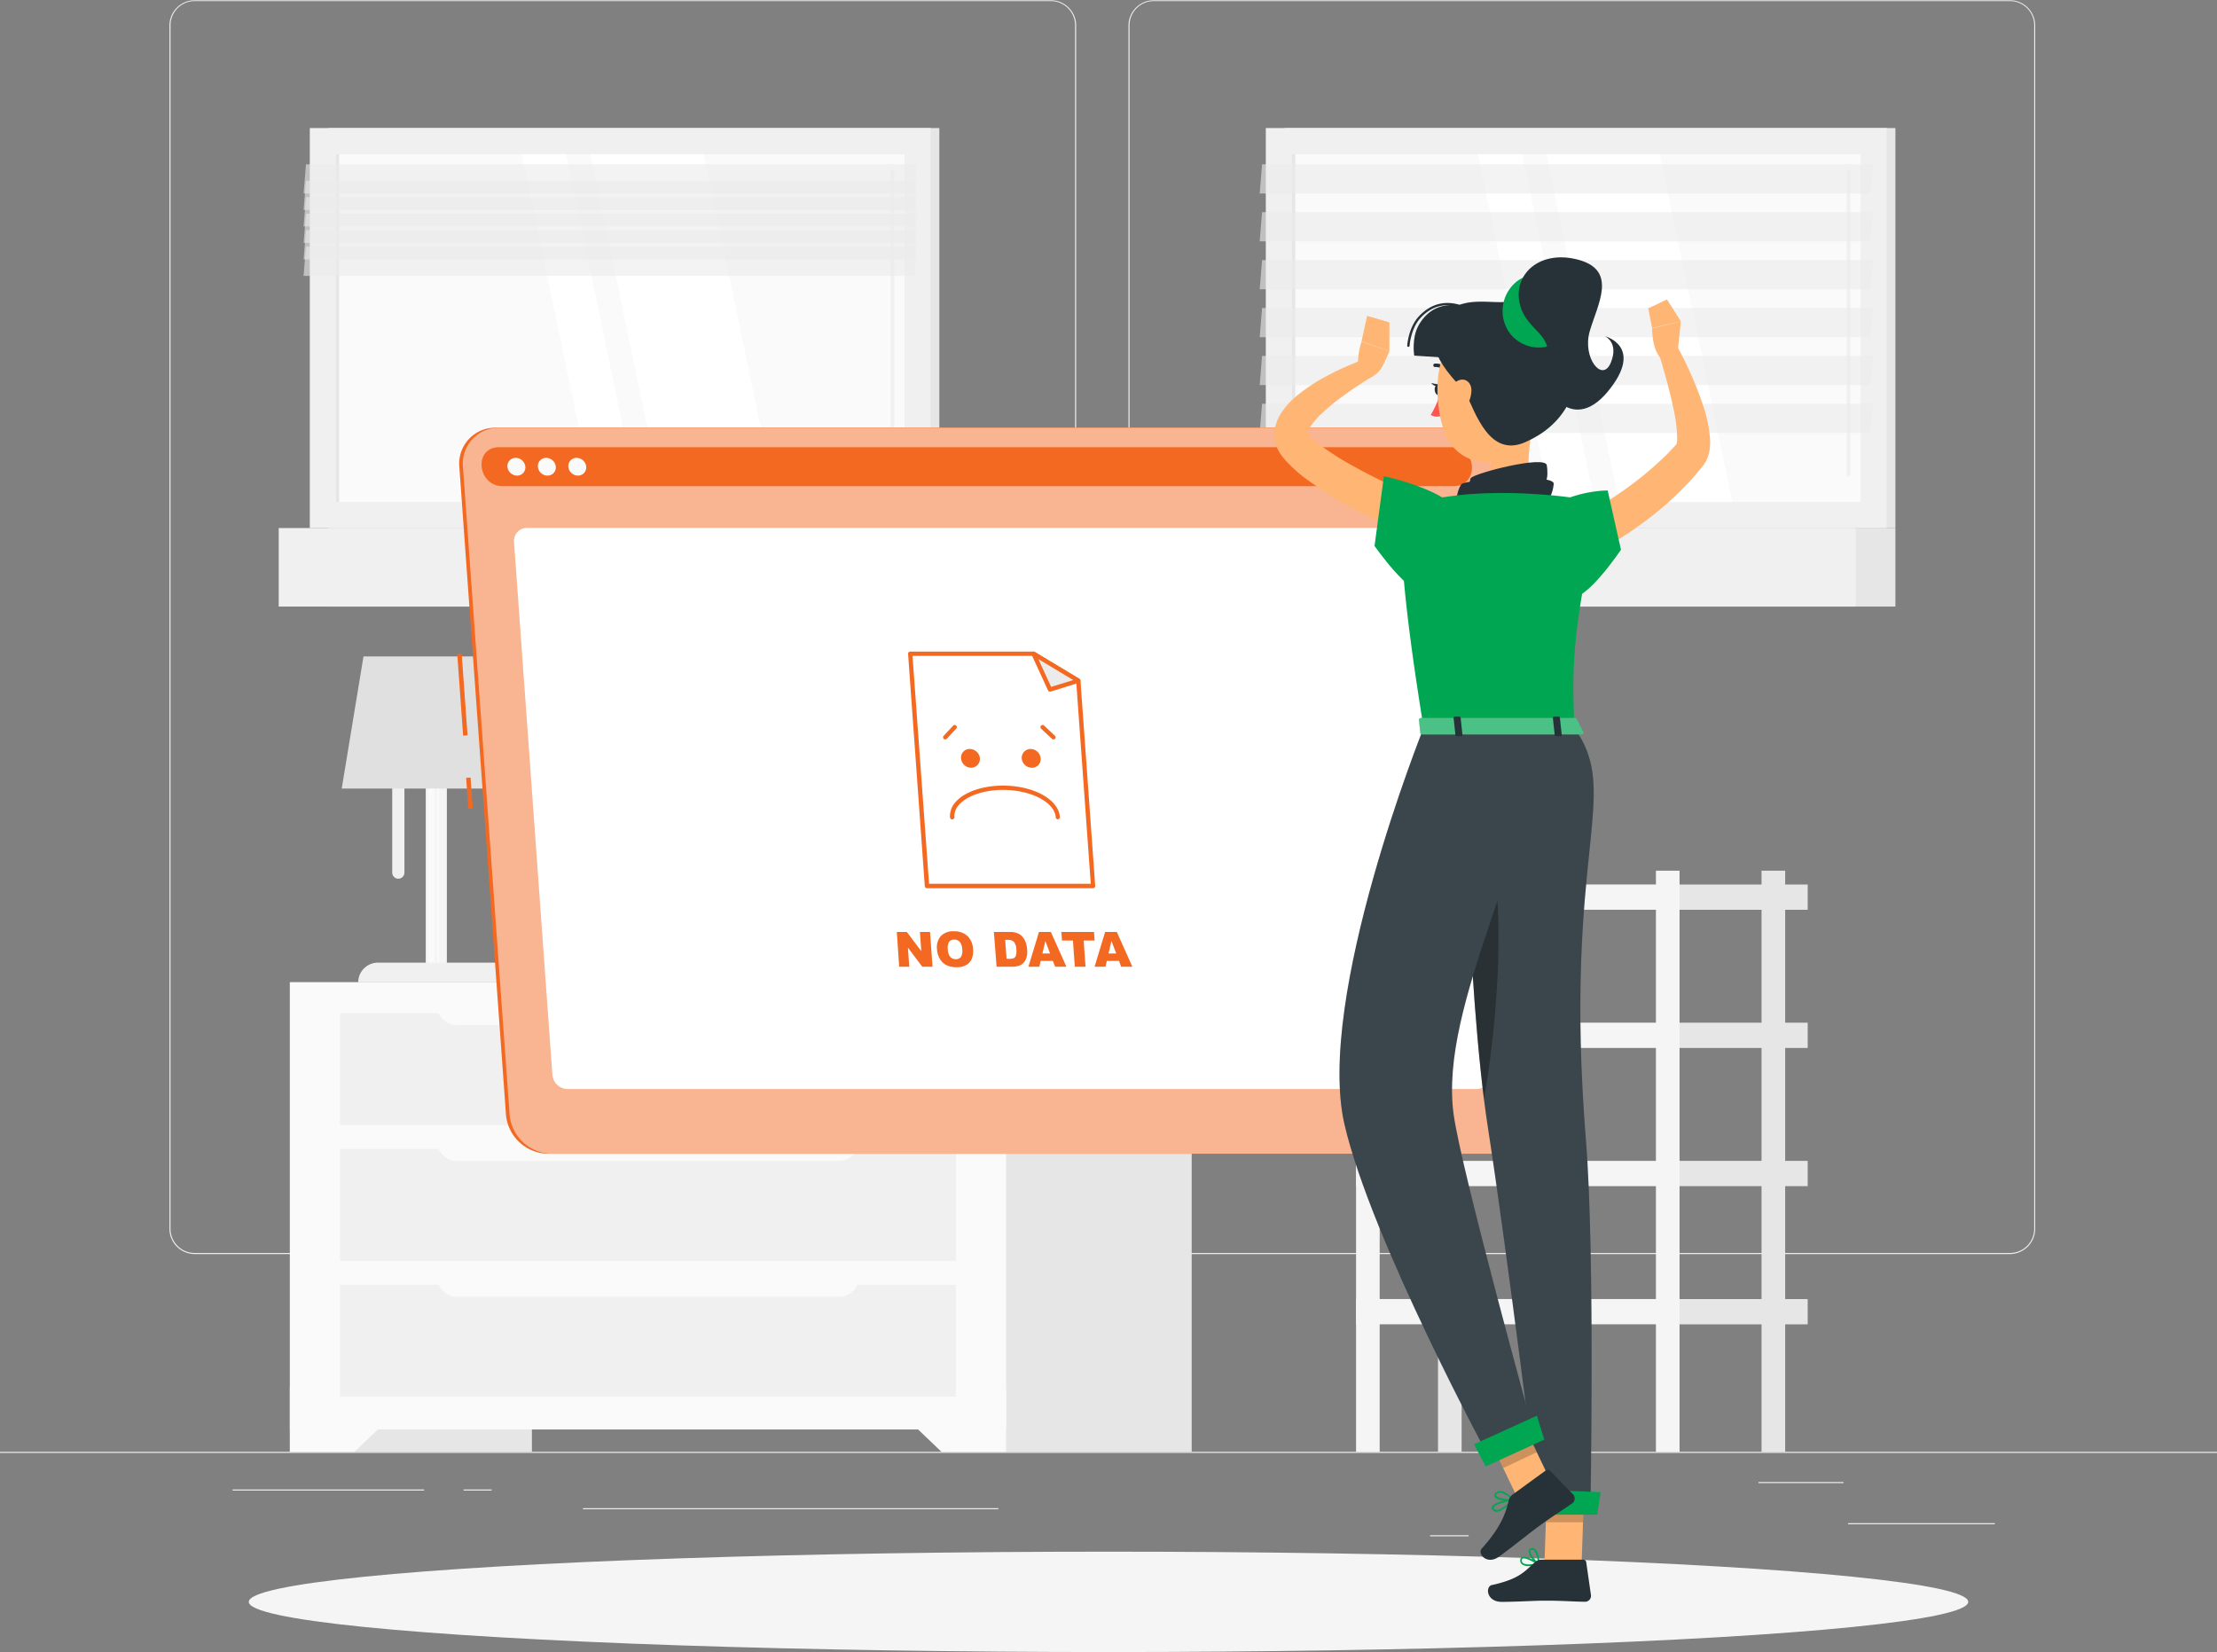 <svg xmlns="http://www.w3.org/2000/svg" viewBox="0 0 500 372.61"><rect x="0" y="0" width="500" height="372.61" fill="#808080" stroke="none"/><defs><style>.cls-1,.cls-6{fill:#ebebeb;}.cls-2{fill:#e6e6e6;}.cls-3{fill:#f0f0f0;}.cls-4{fill:#fafafa;}.cls-10,.cls-16,.cls-19,.cls-5{fill:#fff;}.cls-6{opacity:0.6;}.cls-7{fill:#f5f5f5;}.cls-8{fill:#e0e0e0;}.cls-9{fill:#f36922;}.cls-10{opacity:0.5;}.cls-11{fill:#ffb573;}.cls-12{fill:#00a651;}.cls-13{fill:#263238;}.cls-14{fill:#ff5652;}.cls-15,.cls-18{opacity:0.2;}.cls-16{opacity:0.1;}.cls-17,.cls-19{opacity:0.3;}</style></defs><g id="Background_Complete" data-name="Background Complete"><rect class="cls-1" y="327.45" width="500" height="0.25"/><rect class="cls-1" x="416.78" y="343.54" width="33.12" height="0.25"/><rect class="cls-1" x="322.53" y="346.26" width="8.69" height="0.25"/><rect class="cls-1" x="396.59" y="334.26" width="19.19" height="0.25"/><rect class="cls-1" x="52.46" y="335.94" width="43.19" height="0.25"/><rect class="cls-1" x="104.56" y="335.94" width="6.33" height="0.25"/><rect class="cls-1" x="131.47" y="340.16" width="93.68" height="0.25"/><path class="cls-1" d="M237,337.8H43.91a5.71,5.71,0,0,1-5.7-5.71V60.66A5.71,5.71,0,0,1,43.91,55H237a5.71,5.71,0,0,1,5.71,5.71V332.09A5.71,5.71,0,0,1,237,337.8ZM43.91,55.2a5.46,5.46,0,0,0-5.45,5.46V332.09a5.46,5.46,0,0,0,5.45,5.46H237a5.47,5.47,0,0,0,5.46-5.46V60.66A5.47,5.47,0,0,0,237,55.2Z" transform="translate(0 -54.95)"/><path class="cls-1" d="M453.31,337.8H260.21a5.72,5.72,0,0,1-5.71-5.71V60.66A5.72,5.72,0,0,1,260.21,55h193.1A5.71,5.71,0,0,1,459,60.66V332.09A5.71,5.71,0,0,1,453.31,337.8ZM260.21,55.2a5.47,5.47,0,0,0-5.46,5.46V332.09a5.47,5.47,0,0,0,5.46,5.46h193.1a5.47,5.47,0,0,0,5.46-5.46V60.66a5.47,5.47,0,0,0-5.46-5.46Z" transform="translate(0 -54.95)"/><rect class="cls-2" x="289.69" y="83.83" width="137.78" height="90.23" transform="translate(717.16 202.94) rotate(180)"/><rect class="cls-3" x="285.49" y="83.83" width="140.02" height="90.23" transform="translate(710.99 202.94) rotate(180)"/><rect class="cls-2" x="289.69" y="174.06" width="137.78" height="17.71" transform="translate(717.16 310.87) rotate(180)"/><rect class="cls-3" x="278.48" y="174.06" width="140.02" height="17.71" transform="translate(696.99 310.87) rotate(180)"/><rect class="cls-4" x="316.27" y="64.82" width="78.46" height="128.25" transform="translate(484.44 -281.5) rotate(90)"/><polygon class="cls-5" points="390.7 113.22 374.32 34.77 348.76 34.77 365.14 113.22 390.7 113.22"/><path class="cls-3" d="M416.9,162.32a.42.42,0,0,0,.42-.43V93.55a.42.42,0,0,0-.42-.42.41.41,0,0,0-.42.42v68.34A.42.42,0,0,0,416.9,162.32Z" transform="translate(0 -54.95)"/><polygon class="cls-5" points="359.65 113.22 343.27 34.77 333.3 34.77 349.69 113.22 359.65 113.22"/><rect class="cls-2" x="252.52" y="128.57" width="78.46" height="0.75" transform="translate(420.69 -217.75) rotate(90)"/><polygon class="cls-6" points="284.1 43.64 421.88 43.64 422.42 37.05 284.64 37.05 284.1 43.64"/><polygon class="cls-6" points="284.1 54.44 421.88 54.44 422.42 47.85 284.64 47.85 284.1 54.44"/><polygon class="cls-6" points="284.1 65.24 421.88 65.24 422.42 58.66 284.64 58.66 284.1 65.24"/><polygon class="cls-6" points="284.1 76.05 421.88 76.05 422.42 69.46 284.64 69.46 284.1 76.05"/><polygon class="cls-6" points="284.1 86.85 421.88 86.85 422.42 80.26 284.64 80.26 284.1 86.85"/><polygon class="cls-6" points="284.1 97.65 421.88 97.65 422.42 91.06 284.64 91.06 284.1 97.65"/><rect class="cls-2" x="378.8" y="261.83" width="28.89" height="5.7"/><rect class="cls-2" x="324.31" y="251.33" width="5.33" height="131.07" transform="translate(653.95 578.78) rotate(180)"/><rect class="cls-7" x="305.84" y="316.78" width="72.96" height="5.7" transform="translate(684.63 584.31) rotate(180)"/><rect class="cls-2" x="378.8" y="293" width="28.89" height="5.7"/><rect class="cls-7" x="305.84" y="347.95" width="72.96" height="5.7" transform="translate(684.63 646.64) rotate(180)"/><rect class="cls-2" x="378.8" y="199.5" width="28.89" height="5.7"/><rect class="cls-7" x="305.84" y="254.45" width="72.96" height="5.7" transform="translate(684.63 459.64) rotate(180)"/><rect class="cls-2" x="378.8" y="230.66" width="28.89" height="5.7"/><rect class="cls-7" x="305.84" y="285.61" width="72.96" height="5.7" transform="translate(684.63 521.97) rotate(180)"/><rect class="cls-2" x="397.27" y="251.33" width="5.33" height="131.07" transform="translate(799.88 578.78) rotate(180)"/><rect class="cls-7" x="373.47" y="251.33" width="5.33" height="131.07" transform="translate(752.26 578.78) rotate(180)"/><rect class="cls-7" x="305.84" y="251.33" width="5.33" height="131.07" transform="translate(617 578.78) rotate(180)"/><rect class="cls-2" x="65.37" y="276.51" width="54.58" height="105.89" transform="translate(185.33 603.95) rotate(180)"/><polygon class="cls-4" points="79.95 327.45 65.37 327.45 65.37 312.83 95.23 312.83 79.95 327.45"/><rect class="cls-2" x="214.18" y="276.51" width="54.58" height="105.89" transform="translate(482.94 603.95) rotate(180)"/><rect class="cls-4" x="65.37" y="276.51" width="161.53" height="100.86" transform="translate(292.28 598.92) rotate(180)"/><polygon class="cls-4" points="212.33 327.45 226.9 327.45 226.9 312.83 197.05 312.83 212.33 327.45"/><rect class="cls-3" x="76.68" y="314.09" width="138.92" height="25.24" transform="translate(292.28 598.47) rotate(180)"/><rect class="cls-3" x="76.68" y="344.73" width="138.92" height="25.24" transform="translate(292.28 659.74) rotate(180)"/><path class="cls-4" d="M103.08,311.9h86.11a4.58,4.58,0,0,1,4.58,4.58v.31a0,0,0,0,1,0,0H98.51a0,0,0,0,1,0,0v-.31A4.58,4.58,0,0,1,103.08,311.9Z" transform="translate(292.28 573.74) rotate(180)"/><rect class="cls-3" x="76.68" y="283.46" width="138.92" height="25.24" transform="translate(292.28 537.2) rotate(180)"/><path class="cls-4" d="M103.08,281.27h86.11a4.58,4.58,0,0,1,4.58,4.58v.31a0,0,0,0,1,0,0H98.51a0,0,0,0,1,0,0v-.31A4.58,4.58,0,0,1,103.08,281.27Z" transform="translate(292.28 512.47) rotate(180)"/><path class="cls-4" d="M103.08,342.54h86.11a4.58,4.58,0,0,1,4.58,4.58v.31a0,0,0,0,1,0,0H98.51a0,0,0,0,1,0,0v-.31A4.58,4.58,0,0,1,103.08,342.54Z" transform="translate(292.28 635.01) rotate(180)"/><rect class="cls-2" x="74.07" y="83.83" width="137.78" height="90.23" transform="translate(285.92 202.94) rotate(180)"/><rect class="cls-3" x="69.86" y="83.83" width="140.02" height="90.23" transform="translate(279.75 202.94) rotate(180)"/><rect class="cls-2" x="74.07" y="174.06" width="137.78" height="17.71" transform="translate(285.92 310.87) rotate(180)"/><rect class="cls-3" x="62.86" y="174.06" width="140.02" height="17.71" transform="translate(265.74 310.87) rotate(180)"/><rect class="cls-4" x="100.65" y="64.82" width="78.46" height="128.25" transform="translate(268.82 -65.88) rotate(90)"/><polygon class="cls-5" points="175.08 113.22 158.7 34.77 133.14 34.77 149.52 113.22 175.08 113.22"/><path class="cls-3" d="M201.27,162.32a.42.42,0,0,0,.42-.43V93.55a.41.41,0,0,0-.42-.42.42.42,0,0,0-.42.42v68.34A.42.42,0,0,0,201.27,162.32Z" transform="translate(0 -54.95)"/><polygon class="cls-5" points="144.03 113.22 127.65 34.77 117.68 34.77 134.06 113.22 144.03 113.22"/><rect class="cls-2" x="36.9" y="128.57" width="78.46" height="0.75" transform="translate(205.07 -2.13) rotate(90)"/><polygon class="cls-6" points="68.47 43.64 206.25 43.64 206.79 37.05 69.01 37.05 68.47 43.64"/><polygon class="cls-6" points="68.47 47.35 206.25 47.35 206.79 40.77 69.01 40.77 68.47 47.35"/><polygon class="cls-6" points="68.47 51.07 206.25 51.07 206.79 44.48 69.01 44.48 68.47 51.07"/><polygon class="cls-6" points="68.47 54.78 206.25 54.78 206.79 48.2 69.01 48.2 68.47 54.78"/><polygon class="cls-6" points="68.47 58.5 206.25 58.5 206.79 51.91 69.01 51.91 68.47 58.5"/><polygon class="cls-6" points="68.47 62.22 206.25 62.22 206.79 55.63 69.01 55.63 68.47 62.22"/><rect class="cls-7" x="96.01" y="220.18" width="4.76" height="53.09" transform="translate(196.79 438.5) rotate(180)"/><rect class="cls-4" x="96.63" y="220.14" width="1.35" height="53.09" transform="translate(194.6 438.42) rotate(180)"/><rect class="cls-4" x="98.54" y="220.14" width="0.53" height="53.09" transform="translate(197.6 438.42) rotate(180)"/><path class="cls-3" d="M80.76,272.06H116a0,0,0,0,1,0,0v0a4.44,4.44,0,0,1-4.44,4.44H85.21a4.44,4.44,0,0,1-4.44-4.44v0A0,0,0,0,1,80.76,272.06Z" transform="translate(196.79 493.62) rotate(180)"/><path class="cls-3" d="M89.84,253.14h0a1.38,1.38,0,0,0,1.37-1.37V217a1.37,1.37,0,0,0-1.37-1.37h0A1.37,1.37,0,0,0,88.46,217v34.81A1.38,1.38,0,0,0,89.84,253.14Z" transform="translate(0 -54.95)"/><polygon class="cls-8" points="77.07 177.85 119.72 177.85 114.81 148.05 81.98 148.05 77.07 177.85"/></g><g id="Shadow"><ellipse id="_Path_" data-name="&lt;Path&gt;" class="cls-7" cx="250" cy="361.29" rx="193.89" ry="11.32"/></g><g id="Window_No_Data" data-name="Window No Data"><rect class="cls-9" x="103.78" y="202.37" width="1" height="18.49" transform="translate(-14.93 -46.91) rotate(-4.12)"/><rect class="cls-9" x="105.38" y="230.35" width="1" height="6.96" transform="translate(-16.53 -46.74) rotate(-4.12)"/><path class="cls-9" d="M337.71,315.16H123.55a9.65,9.65,0,0,1-9.44-8.81L103.59,160.22a8.1,8.1,0,0,1,8.17-8.8H325.92a9.65,9.65,0,0,1,9.44,8.8l10.52,146.13A8.11,8.11,0,0,1,337.71,315.16Z" transform="translate(0 -54.95)"/><path class="cls-9" d="M338.53,315.16H124.37a9.65,9.65,0,0,1-9.44-8.81L104.41,160.22a8.1,8.1,0,0,1,8.17-8.8H326.74a9.65,9.65,0,0,1,9.44,8.8L346.7,306.35A8.1,8.1,0,0,1,338.53,315.16Z" transform="translate(0 -54.95)"/><path class="cls-10" d="M338.53,315.16H124.37a9.65,9.65,0,0,1-9.44-8.81L104.41,160.22a8.1,8.1,0,0,1,8.17-8.8H326.74a9.65,9.65,0,0,1,9.44,8.8L346.7,306.35A8.1,8.1,0,0,1,338.53,315.16Z" transform="translate(0 -54.95)"/><path class="cls-9" d="M327.06,155.82H112.9l-.72,0c-5.47.45-4.35,8.78,1.17,8.78H327.87c5.53,0,5.45-8.33-.09-8.78Z" transform="translate(0 -54.95)"/><path class="cls-4" d="M118.48,160.22a1.85,1.85,0,0,1-1.88,2,2.2,2.2,0,0,1-2.16-2,1.85,1.85,0,0,1,1.87-2A2.2,2.2,0,0,1,118.48,160.22Z" transform="translate(0 -54.95)"/><path class="cls-4" d="M125.35,160.22a1.85,1.85,0,0,1-1.88,2,2.2,2.2,0,0,1-2.16-2,1.85,1.85,0,0,1,1.87-2A2.2,2.2,0,0,1,125.35,160.22Z" transform="translate(0 -54.95)"/><path class="cls-4" d="M132.21,160.22a1.85,1.85,0,0,1-1.87,2,2.19,2.19,0,0,1-2.16-2,1.84,1.84,0,0,1,1.87-2A2.2,2.2,0,0,1,132.21,160.22Z" transform="translate(0 -54.95)"/><path class="cls-5" d="M332.85,300.58H128a3.49,3.49,0,0,1-3.42-3.2l-8.65-120.17a2.92,2.92,0,0,1,3-3.19h204.9a3.48,3.48,0,0,1,3.42,3.19l8.66,120.17A2.94,2.94,0,0,1,332.85,300.58Z" transform="translate(0 -54.95)"/><polygon class="cls-5" points="246.53 199.85 243.19 153.53 233.09 147.44 205.28 147.44 209.06 199.85 246.53 199.85"/><path class="cls-9" d="M246.53,255.28H209.06a.48.48,0,0,1-.49-.45l-3.77-52.4a.47.47,0,0,1,.13-.36.48.48,0,0,1,.35-.16h27.81a.55.55,0,0,1,.25.07l10.1,6.08a.48.48,0,0,1,.24.38L247,254.76a.46.46,0,0,1-.13.37A.47.47,0,0,1,246.53,255.28Zm-37-1H246l-3.28-45.55L233,202.88H205.8Z" transform="translate(0 -54.95)"/><polygon class="cls-1" points="243.19 153.53 233.09 147.44 236.8 155.5 243.19 153.53"/><path class="cls-9" d="M236.8,210.94a.49.49,0,0,1-.44-.28l-3.71-8.06a.5.5,0,0,1,.11-.57.5.5,0,0,1,.58-.05l10.1,6.08a.5.5,0,0,1,.24.48.49.49,0,0,1-.34.4l-6.4,2Zm-2.61-7.32,2.87,6.25,5-1.53Z" transform="translate(0 -54.95)"/><path class="cls-9" d="M221,226a2,2,0,0,1-2,2.11,2.31,2.31,0,0,1-2.26-2.11,1.94,1.94,0,0,1,2-2.12A2.32,2.32,0,0,1,221,226Z" transform="translate(0 -54.95)"/><path class="cls-9" d="M234.7,226a1.94,1.94,0,0,1-2,2.11,2.32,2.32,0,0,1-2.27-2.11,2,2,0,0,1,2-2.12A2.31,2.31,0,0,1,234.7,226Z" transform="translate(0 -54.95)"/><path class="cls-9" d="M238.58,239.74a.49.49,0,0,1-.48-.45c-.25-3.41-5.59-6.18-11.9-6.18-4.19,0-7.95,1.25-9.81,3.25a3.74,3.74,0,0,0-1.14,2.86.49.49,0,0,1-1,.07,4.76,4.76,0,0,1,1.4-3.59c2-2.19,6.07-3.56,10.52-3.56,6.93,0,12.58,3.11,12.86,7.08a.48.48,0,0,1-.45.51Z" transform="translate(0 -54.95)"/><path class="cls-9" d="M213.17,221.72a.51.51,0,0,1-.33-.13.49.49,0,0,1,0-.69l2.13-2.29a.49.49,0,0,1,.68,0,.48.48,0,0,1,0,.68l-2.13,2.29A.48.48,0,0,1,213.17,221.72Z" transform="translate(0 -54.95)"/><path class="cls-9" d="M237.58,221.72a.55.55,0,0,1-.33-.13l-2.45-2.29a.48.48,0,0,1,0-.69.49.49,0,0,1,.68,0l2.45,2.29a.48.48,0,0,1,0,.68A.52.52,0,0,1,237.58,221.72Z" transform="translate(0 -54.95)"/><path class="cls-9" d="M202.26,265.15h2.26l3.26,4.34-.31-4.34h2.28l.56,7.84H208l-3.24-4.31.31,4.31h-2.28Z" transform="translate(0 -54.95)"/><path class="cls-9" d="M211.33,269.07a3.8,3.8,0,0,1,.86-3,3.76,3.76,0,0,1,2.9-1.07,4.38,4.38,0,0,1,3.09,1.05,4.32,4.32,0,0,1,1.27,2.94,4.77,4.77,0,0,1-.3,2.25,3,3,0,0,1-1.24,1.37,4.16,4.16,0,0,1-2.14.49,5.25,5.25,0,0,1-2.23-.42,3.62,3.62,0,0,1-1.5-1.34A4.66,4.66,0,0,1,211.33,269.07Zm2.43,0a2.73,2.73,0,0,0,.56,1.7,1.59,1.59,0,0,0,1.24.52,1.38,1.38,0,0,0,1.17-.51A2.75,2.75,0,0,0,217,269a2.57,2.57,0,0,0-.56-1.62,1.64,1.64,0,0,0-1.25-.51,1.38,1.38,0,0,0-1.14.52A2.53,2.53,0,0,0,213.76,269.09Z" transform="translate(0 -54.95)"/><path class="cls-9" d="M224.15,265.15h3.6a4.51,4.51,0,0,1,1.74.29,3.06,3.06,0,0,1,1.14.83,3.76,3.76,0,0,1,.71,1.25,6.3,6.3,0,0,1,.3,1.52,5.08,5.08,0,0,1-.15,1.95,2.8,2.8,0,0,1-.71,1.16,2.3,2.3,0,0,1-1,.62,5.6,5.6,0,0,1-1.43.22h-3.59Zm2.55,1.78.31,4.28h.59a2.45,2.45,0,0,0,1.07-.17,1,1,0,0,0,.46-.59,3.54,3.54,0,0,0,.08-1.36,2.72,2.72,0,0,0-.53-1.7,1.81,1.81,0,0,0-1.38-.46Z" transform="translate(0 -54.95)"/><path class="cls-9" d="M237.45,271.69H234.7l-.29,1.3h-2.47l2.38-7.84H237l3.51,7.84h-2.54Zm-.63-1.69-1.06-2.82L235.1,270Z" transform="translate(0 -54.95)"/><path class="cls-9" d="M239.37,265.15h7.36l.14,1.94H244.4l.42,5.9H242.4l-.42-5.9h-2.47Z" transform="translate(0 -54.95)"/><path class="cls-9" d="M252.37,271.69h-2.75l-.29,1.3h-2.47l2.38-7.84h2.64l3.5,7.84h-2.53Zm-.63-1.69-1.07-2.82L250,270Z" transform="translate(0 -54.95)"/></g><g id="Character"><path class="cls-11" d="M353.69,173.08c.89-.45,2-1,2.94-1.57s2-1.12,3-1.72c1.95-1.21,3.93-2.4,5.8-3.72a76.94,76.94,0,0,0,10.52-8.66c.41-.38.77-.8,1.16-1.21l.57-.61.28-.3.14-.16s0,0,0,0l0,0c-.14.27,0,.19,0-.07a5.28,5.28,0,0,0,.15-1.09,30.6,30.6,0,0,0-.73-6.32c-.89-4.48-2.24-9.1-3.57-13.62l3.88-1.7a81.31,81.31,0,0,1,6.11,13.6,31.67,31.67,0,0,1,1.72,7.89,12,12,0,0,1-.08,2.51,7.71,7.71,0,0,1-1.22,3.29l-.17.23-.13.16-.15.19-.31.38-.62.75c-.41.49-.81,1-1.25,1.47A71.85,71.85,0,0,1,370.35,173c-2,1.48-4.12,2.9-6.29,4.19-1.07.65-2.16,1.27-3.27,1.88s-2.19,1.17-3.47,1.77Z" transform="translate(0 -54.95)"/><path class="cls-12" d="M344.79,408.18a10.27,10.27,0,0,0,2.22-.3.22.22,0,0,0,.15-.16.21.21,0,0,0-.09-.2c-.29-.19-2.83-1.83-3.81-1.39a.68.68,0,0,0-.39.56,1.13,1.13,0,0,0,.33,1.05A2.35,2.35,0,0,0,344.79,408.18Zm1.65-.58c-1.45.29-2.55.24-3-.15a.77.77,0,0,1-.2-.71.3.3,0,0,1,.17-.25C343.94,406.26,345.41,407,346.44,407.6Z" transform="translate(0 -54.95)"/><path class="cls-12" d="M347,407.88l.1,0a.21.21,0,0,0,.1-.17c0-.11,0-2.52-.92-3.32a1,1,0,0,0-.84-.27.69.69,0,0,0-.67.55c-.19,1,1.33,2.75,2.13,3.21A.18.18,0,0,0,347,407.88Zm-1.43-3.39a.66.66,0,0,1,.44.17,4.53,4.53,0,0,1,.78,2.64c-.8-.64-1.75-2-1.63-2.57,0-.09.07-.21.32-.24Z" transform="translate(0 -54.95)"/><path class="cls-11" d="M346.22,148.07c-1,5-3,15,.45,18.35,0,0-1.36,5-10.59,5-10.16,0-4.85-5-4.85-5,5.54-1.32,5.39-5.43,4.43-9.3Z" transform="translate(0 -54.95)"/><path class="cls-13" d="M329.28,168.42c-1.59.22-.23-3.91.41-4.34,1.5-1,20.86-2.39,20.73,0-.08,1-.56,3-1.4,3.66S343.2,166.34,329.28,168.42Z" transform="translate(0 -54.95)"/><path class="cls-13" d="M332.44,167c-1.27.43-1.15-3.73-.72-4.23,1-1.16,16.67-5.18,17.13-2.91.18,1,.27,3-.27,3.71S343.44,163.11,332.44,167Z" transform="translate(0 -54.95)"/><path class="cls-13" d="M326.61,139.11a.4.4,0,0,1-.33-.15,3.18,3.18,0,0,0-2.59-1.23.39.39,0,0,1-.44-.35.4.4,0,0,1,.35-.43,3.91,3.91,0,0,1,3.29,1.51.4.4,0,0,1-.05.56A.5.5,0,0,1,326.61,139.11Z" transform="translate(0 -54.95)"/><path class="cls-14" d="M324.67,144a17.91,17.91,0,0,1-2,4.53,2.9,2.9,0,0,0,2.44.21Z" transform="translate(0 -54.95)"/><path class="cls-13" d="M325.16,142.79c.07.67-.24,1.25-.68,1.29s-.85-.46-.91-1.14.24-1.25.67-1.29S325.09,142.11,325.16,142.79Z" transform="translate(0 -54.95)"/><path class="cls-13" d="M324.44,141.67l-1.66-.31S323.73,142.54,324.44,141.67Z" transform="translate(0 -54.95)"/><polygon class="cls-11" points="356.7 352.73 348.32 352.73 348.98 333.33 357.36 333.33 356.7 352.73"/><path class="cls-13" d="M347.66,406.72h9.41a.66.66,0,0,1,.67.57l1.07,7.44a1.34,1.34,0,0,1-1.34,1.49c-3.28-.05-4.86-.25-9-.25-2.55,0-6.27.27-9.78.27s-3.71-3.48-2.24-3.79c6.56-1.42,7.6-3.36,9.81-5.22A2.21,2.21,0,0,1,347.66,406.72Z" transform="translate(0 -54.95)"/><g class="cls-15"><polygon points="357.36 333.34 348.98 333.34 348.64 343.34 357.02 343.34 357.36 333.34"/></g><path class="cls-11" d="M323.37,178a162.48,162.48,0,0,1-15.05-6.75,91.24,91.24,0,0,1-14.4-8.77,34.31,34.31,0,0,1-3.42-3.07c-.28-.3-.56-.58-.83-.93a11.32,11.32,0,0,1-.88-1.13,7.9,7.9,0,0,1-1.34-3.61,8.22,8.22,0,0,1,.49-3.62,10.64,10.64,0,0,1,1.41-2.6,18.13,18.13,0,0,1,3.39-3.52,42,42,0,0,1,7.3-4.67c1.24-.66,2.5-1.25,3.78-1.8s2.54-1.07,3.91-1.54l1.77,3.85c-4.36,2.75-8.88,5.78-12.2,9.16a13.86,13.86,0,0,0-1.95,2.49c-.48.79-.47,1.38-.39,1.33s0,0,.14.1l.4.43c.15.18.36.36.55.55a25.62,25.62,0,0,0,2.69,2.16,62.92,62.92,0,0,0,6.44,4c2.25,1.26,4.57,2.45,6.93,3.59,4.72,2.26,9.6,4.43,14.39,6.41Z" transform="translate(0 -54.95)"/><path class="cls-11" d="M312,137.15l1.38-3L307.06,132s-2,5.91.37,8.63h0A6.05,6.05,0,0,0,312,137.15Z" transform="translate(0 -54.95)"/><polygon class="cls-11" points="313.35 72.7 308.32 71.25 307.06 77.01 313.35 79.2 313.35 72.7"/><path class="cls-11" d="M378.35,134.44l.73-7L372.6,129s-.1,6.58,3.33,7.62Z" transform="translate(0 -54.95)"/><polygon class="cls-11" points="375.96 67.55 371.73 69.53 372.6 73.99 379.08 72.47 375.96 67.55"/><path class="cls-11" d="M347.54,138.25c.31,8.31.61,11.82-3.14,16.47-5.65,7-15.92,5.55-18.7-2.5-2.5-7.24-2.58-19.61,5.18-23.69A11.34,11.34,0,0,1,347.54,138.25Z" transform="translate(0 -54.95)"/><path class="cls-13" d="M343.92,154.71c8.16-3.53,13.52-11,11.26-22.58-2.17-11.11-9.67-12.21-12.77-9.91s-10.83-1.13-15.47,2.77c-8,6.77-.44,14,3.52,18.37C332.82,148.22,335.92,158.16,343.92,154.71Z" transform="translate(0 -54.95)"/><path class="cls-12" d="M340.53,130.14a8.29,8.29,0,1,0,1.83-11.92A8.53,8.53,0,0,0,340.53,130.14Z" transform="translate(0 -54.95)"/><path class="cls-13" d="M342.65,123c-1.17-6.7,5.16-11.86,13.64-9.37s4,10,2.25,16,2.83,11.72,4.73,7.15-1.3-6-1.3-6,9,2.33.64,12.48-15.93-1.06-13.88-7.67C350.39,130.28,343.76,129.33,342.65,123Z" transform="translate(0 -54.95)"/><path class="cls-13" d="M334.18,125.53c-3.87-2-10.42-3.65-14.15,2.63-1.76,3-1.08,7-1.08,7l11.39.75Z" transform="translate(0 -54.95)"/><path class="cls-13" d="M317.61,133.18h0a.26.26,0,0,1-.24-.27c0-.17.29-4.19,2.72-6.71,5.87-6.1,12.75-1,14.71.65a.25.25,0,0,1-.32.38c-1.89-1.62-8.47-6.47-14-.69-2.3,2.39-2.58,6.36-2.58,6.4A.25.25,0,0,1,317.61,133.18Z" transform="translate(0 -54.95)"/><path class="cls-11" d="M331.85,143a6.89,6.89,0,0,1-1.65,4.28c-1.38,1.62-3,.82-3.33-1-.33-1.61,0-4.4,1.74-5.37S331.87,141.18,331.85,143Z" transform="translate(0 -54.95)"/><path class="cls-13" d="M330.05,219.12s.54,58.15,5.58,90.55c4.08,26.17,11.61,86.69,11.61,86.69h11.43s1.11-58.43-1-84.31c-5.23-65.5,8.28-77.75-2.62-92.93Z" transform="translate(0 -54.95)"/><path class="cls-16" d="M330.05,219.12s.54,58.15,5.58,90.55c4.08,26.17,11.61,86.69,11.61,86.69h11.43s1.11-58.43-1-84.31c-5.23-65.5,8.28-77.75-2.62-92.93Z" transform="translate(0 -54.95)"/><path class="cls-17" d="M336.06,245.5c4,17.55.81,45.19-1.38,57.36-2.32-18.48-3.49-42.43-4.07-60C332.68,239.52,334.64,239.3,336.06,245.5Z" transform="translate(0 -54.95)"/><polygon class="cls-12" points="345.68 341.63 360.23 341.63 360.99 336.52 345.6 336 345.68 341.63"/><path class="cls-12" d="M349.83,170c1.37-2.72,8.73-4.43,12.75-4.42l3,13.36s-8,11.89-11.34,10.63C350.31,188.12,346.9,175.87,349.83,170Z" transform="translate(0 -54.95)"/><path class="cls-12" d="M341.35,393.31a.19.19,0,0,0,0-.19.2.2,0,0,0-.21-.11c-.42.07-4.12.65-4.62,1.71a.65.65,0,0,0,0,.63,1.1,1.1,0,0,0,.86.57c1.21.12,3-1.56,3.9-2.58Zm-4.44,1.54c.34-.56,2.26-1.08,3.72-1.35-1.32,1.34-2.48,2.09-3.16,2a.71.71,0,0,1-.56-.38.25.25,0,0,1,0-.25S336.9,394.86,336.91,394.85Z" transform="translate(0 -54.95)"/><path class="cls-12" d="M341.35,393.31a.05.05,0,0,0,0,0,.19.19,0,0,0,0-.19c-.06-.07-1.54-1.78-2.91-1.87a1.44,1.44,0,0,0-1.09.37c-.41.37-.37.69-.27.89.43.86,3.09,1.16,4.16.93A.18.18,0,0,0,341.35,393.31Zm-3.91-1.26a.79.79,0,0,1,.16-.18,1,1,0,0,1,.79-.27,4.6,4.6,0,0,1,2.39,1.47c-1.19.1-3.11-.26-3.37-.78A.24.24,0,0,1,337.44,392.05Z" transform="translate(0 -54.95)"/><polygon class="cls-11" points="350.08 334.81 342.42 338.21 339.01 331.11 334.55 321.81 334.02 320.73 341.68 317.32 342.27 318.53 346.59 327.54 350.08 334.81"/><polygon class="cls-18" points="346.59 327.54 339.01 331.11 334.55 321.81 342.27 318.53 346.59 327.54"/><path class="cls-13" d="M321.07,219.12S296.6,280,303.23,308.6c6,25.89,32.5,74.92,32.5,74.92L346,378.38s-16.39-59.19-18.16-72.05c-3.46-25,18.77-60.33,18.77-87.21Z" transform="translate(0 -54.95)"/><path class="cls-16" d="M321.07,219.12S296.6,280,303.23,308.6c6,25.89,32.5,74.92,32.5,74.92L346,378.38s-16.39-59.19-18.16-72.05c-3.46-25,18.77-60.33,18.77-87.21Z" transform="translate(0 -54.95)"/><path class="cls-13" d="M341.06,392.1l7.6-5.53a.66.66,0,0,1,.88.06l5.25,5.39a1.35,1.35,0,0,1-.21,2c-2.69,1.88-4.08,2.66-7.42,5.09-2.06,1.5-6.16,4.81-9,6.88s-5-.63-4-1.74c4.48-5,5.42-8.1,6.12-10.91A2.17,2.17,0,0,1,341.06,392.1Z" transform="translate(0 -54.95)"/><polygon class="cls-12" points="335.07 330.74 348.3 324.69 346.61 319.3 332.44 325.76 335.07 330.74"/><path class="cls-12" d="M327.56,169.36c-1.09-2.84-10.65-6-15.45-7L310,178.08s7.84,11.26,11.27,10.33C325.33,187.31,329.92,175.45,327.56,169.36Z" transform="translate(0 -54.95)"/><path class="cls-12" d="M317.07,168.57s-4,1.4,4,50.55h34c-.57-13.84-.59-22.38,6-50.8a100.28,100.28,0,0,0-14.45-1.9,107.4,107.4,0,0,0-15.44,0C324.59,167,317.07,168.57,317.07,168.57Z" transform="translate(0 -54.95)"/><path class="cls-12" d="M355.6,217.13l1.53,3c.12.24-.16.48-.55.48H320.9c-.31,0-.56-.15-.58-.35l-.31-3c0-.21.25-.39.58-.39H355A.61.61,0,0,1,355.6,217.13Z" transform="translate(0 -54.95)"/><path class="cls-19" d="M355.6,217.13l1.53,3c.12.24-.16.48-.55.48H320.9c-.31,0-.56-.15-.58-.35l-.31-3c0-.21.25-.39.58-.39H355A.61.61,0,0,1,355.6,217.13Z" transform="translate(0 -54.95)"/><path class="cls-13" d="M351,221h.92c.19,0,.33-.1.31-.21l-.43-4c0-.12-.17-.21-.35-.21h-.93c-.18,0-.32.09-.31.21l.43,4C350.63,220.88,350.79,221,351,221Z" transform="translate(0 -54.95)"/><path class="cls-13" d="M328.61,221h.92c.18,0,.32-.1.31-.21l-.43-4c0-.12-.17-.21-.36-.21h-.92c-.19,0-.32.09-.31.21l.43,4C328.26,220.88,328.42,221,328.61,221Z" transform="translate(0 -54.95)"/></g></svg>